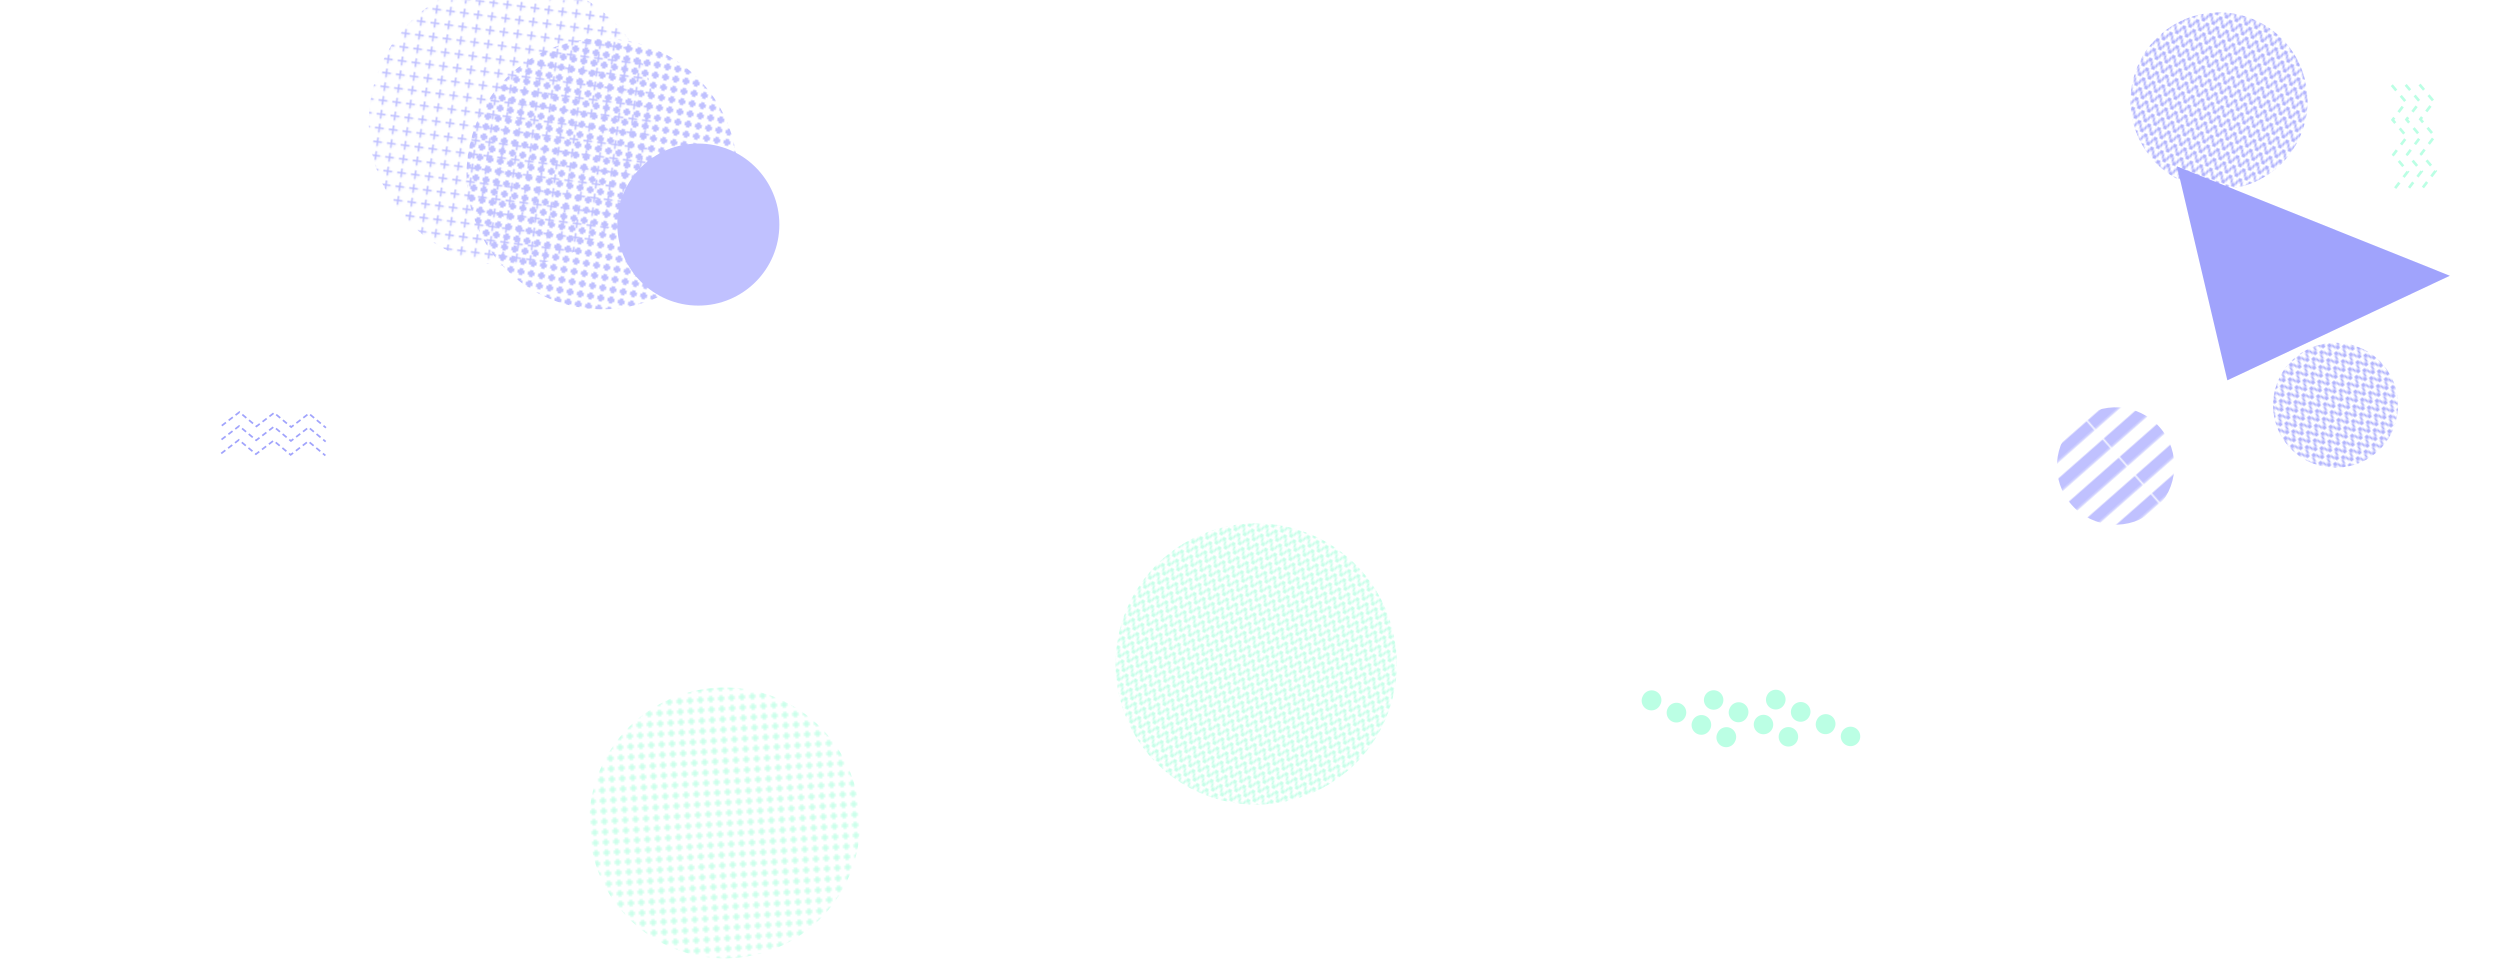 <svg xmlns="http://www.w3.org/2000/svg" version="1.1" xmlns:xlink="http://www.w3.org/1999/xlink" xmlns:svgjs="http://svgjs.dev/svgjs" width="1440" height="560" preserveAspectRatio="none" viewBox="0 0 1440 560"><g mask="url(&quot;#SvgjsMask1244&quot;)" fill="none"><rect width="330.28" height="330.28" clip-path="url(&quot;#SvgjsClipPath1245&quot;)" x="129.86" y="-94.51" fill="url(&quot;#SvgjsPattern1246&quot;)" transform="rotate(7.39, 295, 70.63)"></rect><rect width="312" height="312" clip-path="url(&quot;#SvgjsClipPath1247&quot;)" x="261.37" y="318" fill="url(&quot;#SvgjsPattern1248&quot;)" transform="rotate(266.03, 417.37, 474)"></rect><rect width="135.2" height="135.2" clip-path="url(&quot;#SvgjsClipPath1249&quot;)" x="1151.01" y="200.82" fill="url(&quot;#SvgjsPattern1250&quot;)" transform="rotate(318.65, 1218.61, 268.42)"></rect><path d="M999.37 427.09a5.6 5.6 0 1 0-10.04-4.95 5.6 5.6 0 1 0 10.04 4.95zM985.02 420.02a5.6 5.6 0 1 0-10.05-4.94 5.6 5.6 0 1 0 10.05 4.94zM970.67 412.95a5.6 5.6 0 1 0-10.05-4.94 5.6 5.6 0 1 0 10.05 4.94zM956.31 405.89a5.6 5.6 0 1 0-10.04-4.95 5.6 5.6 0 1 0 10.04 4.95zM1035.15 426.88a5.6 5.6 0 1 0-10.05-4.95 5.6 5.6 0 1 0 10.05 4.95zM1020.8 419.81a5.6 5.6 0 1 0-10.05-4.95 5.6 5.6 0 1 0 10.05 4.95zM1006.44 412.74a5.6 5.6 0 1 0-10.04-4.95 5.6 5.6 0 1 0 10.04 4.95zM992.09 405.67a5.6 5.6 0 1 0-10.05-4.95 5.6 5.6 0 1 0 10.05 4.95zM1070.93 426.66a5.6 5.6 0 1 0-10.05-4.95 5.6 5.6 0 1 0 10.05 4.95zM1056.57 419.59a5.6 5.6 0 1 0-10.04-4.95 5.6 5.6 0 1 0 10.04 4.95zM1042.22 412.52a5.6 5.6 0 1 0-10.05-4.94 5.6 5.6 0 1 0 10.05 4.94zM1027.87 405.45a5.6 5.6 0 1 0-10.05-4.94 5.6 5.6 0 1 0 10.05 4.94z" fill="rgba(187, 255, 228, 1)"></path><rect width="204" height="204" clip-path="url(&quot;#SvgjsClipPath1251&quot;)" x="1176.16" y="-43.86" fill="url(&quot;#SvgjsPattern1252&quot;)" transform="rotate(19.65, 1278.16, 58.14)"></rect><path d="M127.75 245.19L137.9 237.39 147.74 245.59 157.9 237.79 167.74 245.99 177.9 238.19 187.74 246.38M127.59 253.19L137.75 245.39 147.58 253.59 157.74 245.79 167.58 253.98 177.74 246.18 187.58 254.38M127.43 261.19L137.59 253.39 147.42 261.58 157.58 253.79 167.42 261.98 177.58 254.18 187.42 262.38" stroke="rgba(160, 163, 252, 1)" stroke-width="1" stroke-dasharray="3, 2"></path><rect width="324" height="324" clip-path="url(&quot;#SvgjsClipPath1253&quot;)" x="561.56" y="220.46" fill="url(&quot;#SvgjsPattern1254&quot;)" transform="rotate(208.46, 723.56, 382.46)"></rect><path d="M1393.67 48.68L1401.9 58.48 1394.14 68.67 1402.38 78.48 1394.62 88.67 1402.85 98.47 1395.09 108.66M1385.67 48.87L1393.91 58.67 1386.14 68.86 1394.38 78.67 1386.62 88.86 1394.85 98.66 1387.09 108.85M1377.67 49.06L1385.91 58.86 1378.15 69.05 1386.38 78.86 1378.62 89.05 1386.86 98.85 1379.1 109.04" stroke="rgba(187, 255, 228, 1)" stroke-width="1.56" stroke-dasharray="4, 4"></path><rect width="144" height="144" clip-path="url(&quot;#SvgjsClipPath1255&quot;)" x="1273.28" y="161.4" fill="url(&quot;#SvgjsPattern1256&quot;)" transform="rotate(319.32, 1345.28, 233.4)"></rect><rect width="312" height="312" clip-path="url(&quot;#SvgjsClipPath1257&quot;)" x="190.74" y="-55.85" fill="url(&quot;#SvgjsPattern1258&quot;)" transform="rotate(101.16, 346.74, 100.15)"></rect><path d="M1282.95 219.06 L1411.11 158.83L1253.947 95.862z" fill="rgba(160, 163, 252, 1)"></path><circle r="46.667" cx="402.24" cy="129.36" fill="rgba(192, 193, 255, 1)"></circle></g><defs><mask id="SvgjsMask1244"><rect width="1440" height="560" fill="#ffffff"></rect></mask><pattern x="0" y="0" width="7.18" height="7.18" patternUnits="userSpaceOnUse" id="SvgjsPattern1246"><path d="M3.59 1L3.59 6.18M1 3.59L6.18 3.59" stroke="rgba(192, 193, 255, 1)" fill="none" stroke-width="1"></path></pattern><clipPath id="SvgjsClipPath1245"><circle r="82.57" cx="295" cy="70.63"></circle></clipPath><pattern x="0" y="0" width="6" height="6" patternUnits="userSpaceOnUse" id="SvgjsPattern1248"><path d="M3 1L3 5M1 3L5 3" stroke="rgba(187, 255, 228, 1)" fill="none" stroke-width="1"></path></pattern><clipPath id="SvgjsClipPath1247"><circle r="78" cx="417.37" cy="474"></circle></clipPath><pattern x="0" y="0" width="135.2" height="13.52" patternUnits="userSpaceOnUse" id="SvgjsPattern1250"><rect width="135.2" height="6.76" x="0" y="0" fill="rgba(192, 193, 255, 1)"></rect><rect width="135.2" height="6.76" x="0" y="6.76" fill="rgba(0, 0, 0, 0)"></rect></pattern><clipPath id="SvgjsClipPath1249"><circle r="33.8" cx="1218.61" cy="268.42"></circle></clipPath><pattern x="0" y="0" width="6" height="6" patternUnits="userSpaceOnUse" id="SvgjsPattern1252"><path d="M0 6L3 0L6 6" stroke="rgba(160, 163, 252, 1)" fill="none"></path></pattern><clipPath id="SvgjsClipPath1251"><circle r="51" cx="1278.16" cy="58.14"></circle></clipPath><pattern x="0" y="0" width="6" height="6" patternUnits="userSpaceOnUse" id="SvgjsPattern1254"><path d="M0 6L3 0L6 6" stroke="rgba(187, 255, 228, 1)" fill="none"></path></pattern><clipPath id="SvgjsClipPath1253"><circle r="81" cx="723.56" cy="382.46"></circle></clipPath><pattern x="0" y="0" width="6" height="6" patternUnits="userSpaceOnUse" id="SvgjsPattern1256"><path d="M0 6L3 0L6 6" stroke="rgba(160, 163, 252, 1)" fill="none"></path></pattern><clipPath id="SvgjsClipPath1255"><circle r="36" cx="1345.28" cy="233.4"></circle></clipPath><pattern x="0" y="0" width="6" height="6" patternUnits="userSpaceOnUse" id="SvgjsPattern1258"><path d="M3 1L3 5M1 3L5 3" stroke="rgba(192, 193, 255, 1)" fill="none" stroke-width="1.95"></path></pattern><clipPath id="SvgjsClipPath1257"><circle r="78" cx="346.74" cy="100.15"></circle></clipPath></defs></svg>
